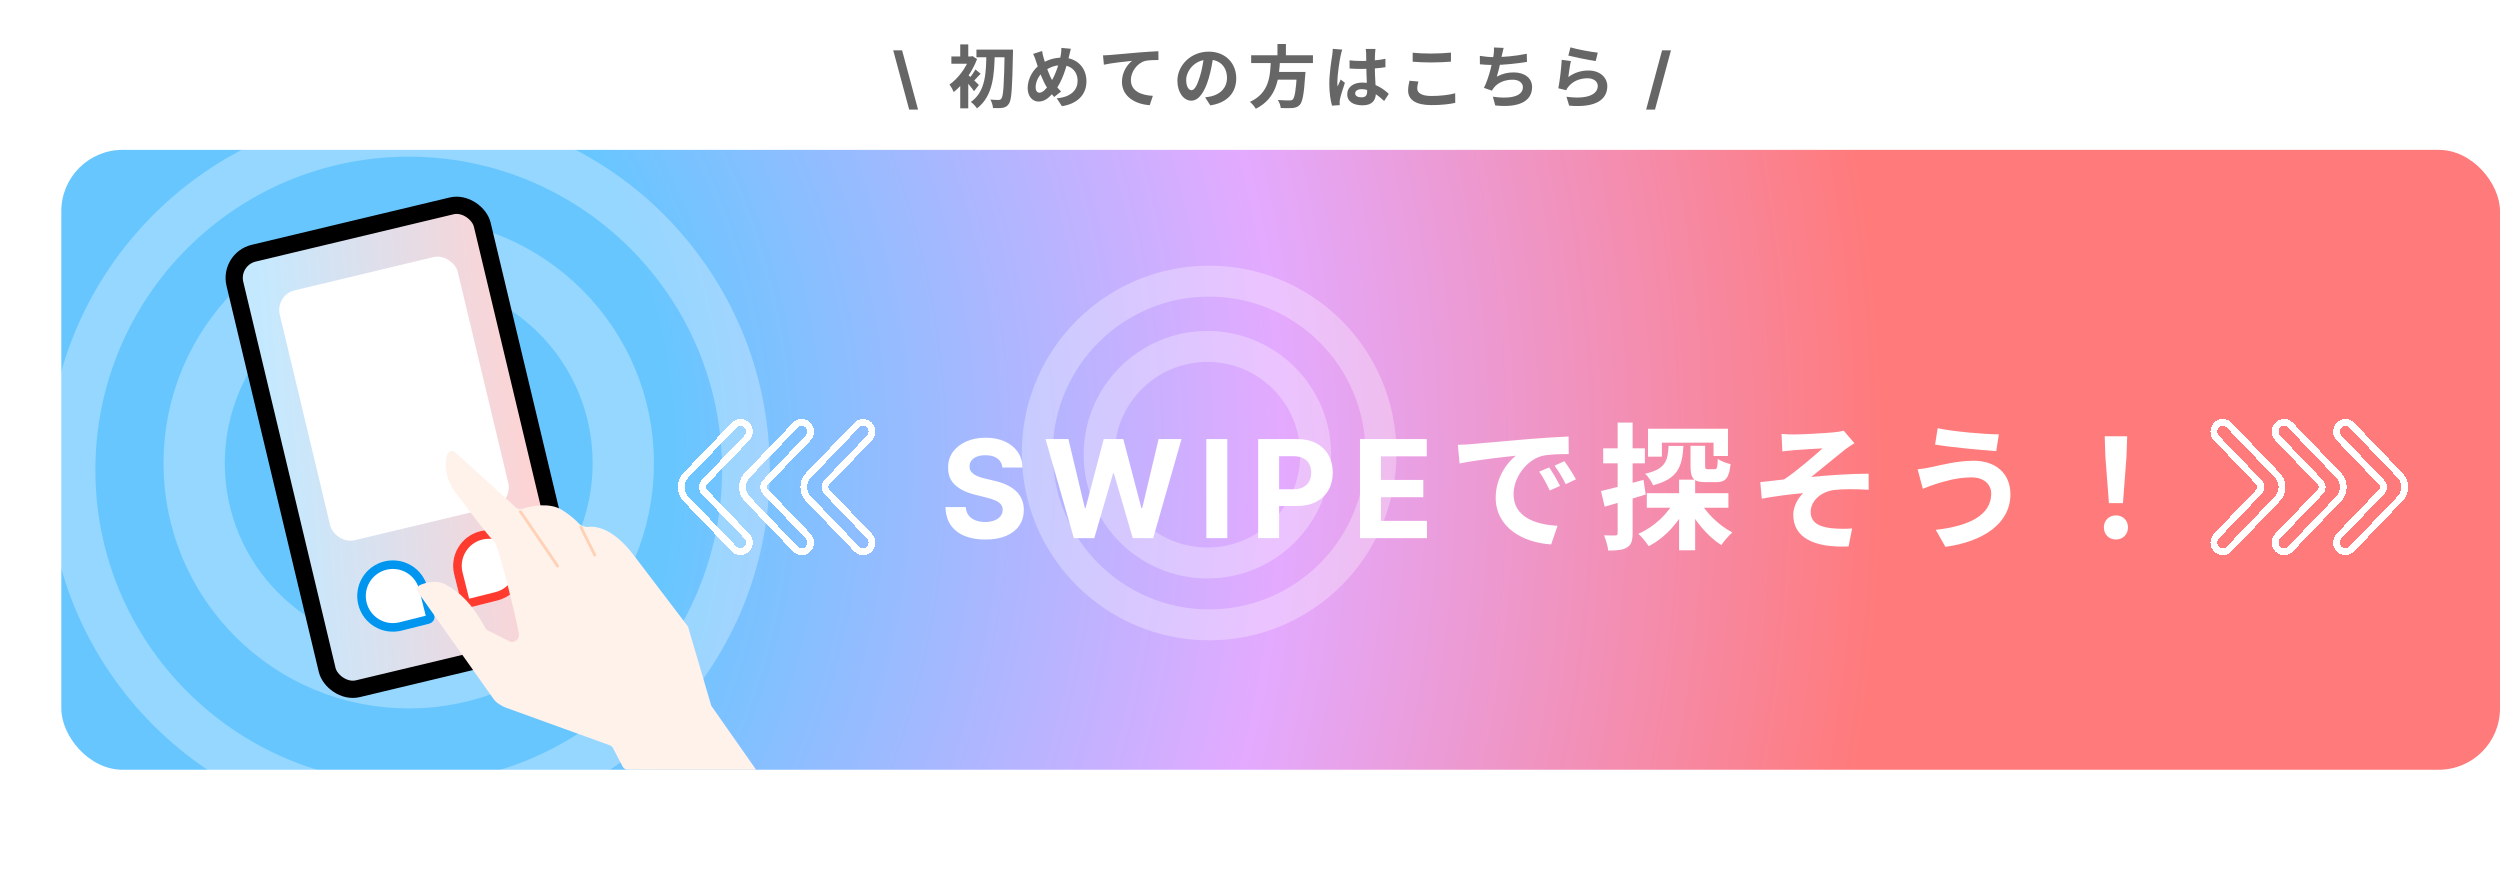 <svg width="367" height="129" viewBox="0 0 367 129" fill="none" xmlns="http://www.w3.org/2000/svg">
<rect x="9" y="22" width="358" height="91" rx="9" fill="url(#paint0_radial_64_2430)"/>
<g filter="url(#filter0_f_64_2430)">
<circle cx="60" cy="68" r="31.5" stroke="white" stroke-opacity="0.3" stroke-width="9"/>
</g>
<g filter="url(#filter1_f_64_2430)">
<circle cx="177.248" cy="66.752" r="15.895" stroke="white" stroke-opacity="0.3" stroke-width="4.541"/>
</g>
<g filter="url(#filter2_f_64_2430)">
<circle cx="60" cy="69" r="49.5" stroke="white" stroke-opacity="0.3" stroke-width="7"/>
</g>
<g filter="url(#filter3_f_64_2430)">
<circle cx="177.5" cy="66.5" r="25.229" stroke="white" stroke-opacity="0.3" stroke-width="4.541"/>
</g>
<path d="M133.468 16.094L131.124 7.386H132.428L134.771 16.094H133.468ZM143.341 7.28H147.911V8.41H143.341V7.28ZM147.481 7.28H148.711C148.711 7.28 148.711 7.73 148.701 7.89C148.601 12.91 148.501 14.67 148.121 15.21C147.861 15.61 147.601 15.74 147.231 15.82C146.861 15.89 146.311 15.88 145.771 15.86C145.751 15.52 145.601 14.98 145.391 14.62C145.921 14.67 146.381 14.67 146.621 14.67C146.791 14.67 146.891 14.62 147.001 14.47C147.301 14.12 147.401 12.3 147.481 7.57V7.28ZM144.801 7.8H146.031C145.961 10.9 145.821 14.09 143.421 15.91C143.211 15.59 142.841 15.19 142.521 14.97C144.751 13.4 144.751 10.56 144.801 7.8ZM140.961 11.67L142.141 10.26V15.9H140.961V11.67ZM139.661 8.29H142.651V9.36H139.661V8.29ZM140.961 6.52H142.141V8.87H140.961V6.52ZM142.021 10.91C142.351 11.17 143.441 12.21 143.701 12.47L142.991 13.39C142.631 12.86 141.811 11.89 141.391 11.46L142.021 10.91ZM142.321 8.29H142.551L142.761 8.23L143.431 8.68C142.711 10.61 141.311 12.49 140.001 13.52C139.891 13.22 139.571 12.63 139.381 12.42C140.591 11.58 141.811 9.97 142.321 8.52V8.29ZM143.191 10.19L143.961 10.83C143.531 11.23 143.171 11.69 142.861 11.98L142.311 11.5C142.591 11.16 142.991 10.58 143.191 10.19ZM157.201 7.16C157.111 7.44 157.021 7.93 156.961 8.17C156.541 9.94 155.891 12.02 154.931 13.23C154.011 14.39 153.371 14.91 152.451 14.91C151.621 14.91 150.861 14.21 150.861 12.92C150.861 11.58 151.631 10.15 152.801 9.4C153.871 8.71 154.881 8.46 155.951 8.46C158.011 8.46 159.491 9.85 159.491 11.93C159.491 14.05 157.981 15.27 155.891 15.59L155.131 14.43C157.331 14.24 158.191 13.12 158.191 11.87C158.191 10.51 157.261 9.57 155.821 9.57C154.781 9.57 153.971 9.95 153.271 10.46C152.491 11.01 152.031 11.99 152.031 12.81C152.031 13.3 152.241 13.61 152.591 13.61C153.111 13.61 153.661 12.97 154.181 12.18C154.951 11.05 155.531 9.21 155.741 7.98C155.791 7.69 155.821 7.27 155.811 7.03L157.201 7.16ZM152.981 7.49C153.031 7.83 153.111 8.16 153.191 8.45C153.501 9.57 154.031 11.1 154.491 11.82C154.831 12.36 155.301 12.99 155.771 13.43L154.751 14.24C154.361 13.8 154.061 13.42 153.741 12.91C153.131 12.02 152.531 10.42 152.071 8.94C151.961 8.59 151.841 8.27 151.661 7.91L152.981 7.49ZM161.921 8.13C162.311 8.12 162.711 8.1 162.901 8.08C163.741 8 165.381 7.86 167.221 7.7C168.251 7.61 169.341 7.55 170.051 7.52L170.061 8.81C169.521 8.81 168.661 8.82 168.121 8.94C166.921 9.26 166.011 10.56 166.011 11.74C166.011 13.39 167.551 13.98 169.241 14.07L168.781 15.44C166.681 15.31 164.701 14.18 164.701 12.01C164.701 10.57 165.511 9.44 166.191 8.93C165.251 9.03 163.211 9.24 162.051 9.5L161.921 8.13ZM178.121 8.15C177.981 9.17 177.781 10.34 177.431 11.52C176.831 13.54 175.971 14.78 174.881 14.78C173.761 14.78 172.841 13.55 172.841 11.86C172.841 9.56 174.851 7.58 177.441 7.58C179.911 7.58 181.481 9.3 181.481 11.49C181.481 13.59 180.191 15.08 177.671 15.47L176.911 14.29C177.301 14.24 177.581 14.19 177.851 14.13C179.121 13.82 180.121 12.91 180.121 11.44C180.121 9.87 179.141 8.75 177.411 8.75C175.291 8.75 174.131 10.48 174.131 11.74C174.131 12.75 174.531 13.24 174.911 13.24C175.341 13.24 175.721 12.6 176.141 11.25C176.431 10.31 176.651 9.16 176.751 8.11L178.121 8.15ZM183.671 8.11H192.741V9.26H183.671V8.11ZM187.011 10.56H190.841V11.7H187.011V10.56ZM190.401 10.56H191.641C191.641 10.56 191.631 10.92 191.601 11.08C191.421 13.82 191.211 14.95 190.811 15.39C190.511 15.71 190.191 15.81 189.731 15.86C189.351 15.89 188.681 15.88 188.011 15.86C187.991 15.51 187.811 15.01 187.581 14.68C188.271 14.74 188.981 14.74 189.271 14.74C189.491 14.74 189.631 14.73 189.761 14.62C190.061 14.36 190.251 13.22 190.391 10.75L190.401 10.56ZM186.561 8.79H187.911C187.761 11.47 187.491 14.39 184.351 15.97C184.171 15.65 183.811 15.21 183.491 14.96C186.401 13.61 186.461 11.07 186.561 8.79ZM187.531 6.46H188.771V8.56H187.531V6.46ZM198.111 8.86C198.691 8.92 199.261 8.95 199.871 8.95C201.091 8.95 202.341 8.85 203.381 8.63V9.87C202.331 10.03 201.071 10.11 199.871 10.12C199.281 10.12 198.711 10.1 198.121 10.06L198.111 8.86ZM201.921 7.18C201.891 7.37 201.871 7.61 201.861 7.82C201.841 8.15 201.821 8.84 201.821 9.56C201.821 11.4 201.981 12.7 201.981 13.65C201.981 14.7 201.461 15.46 200.021 15.46C198.631 15.46 197.771 14.89 197.771 13.84C197.771 12.82 198.631 12.12 200.001 12.12C201.881 12.12 203.091 13.06 203.871 13.78L203.191 14.83C202.041 13.76 201.031 13.09 199.901 13.09C199.331 13.09 198.941 13.32 198.941 13.7C198.941 14.11 199.341 14.29 199.881 14.29C200.491 14.29 200.701 13.97 200.701 13.38C200.701 12.69 200.571 11.01 200.571 9.57C200.571 8.81 200.561 8.14 200.551 7.84C200.551 7.68 200.521 7.37 200.491 7.18H201.921ZM197.041 7.28C196.961 7.48 196.841 8 196.801 8.18C196.651 8.85 196.321 11.05 196.321 12.05C196.321 12.24 196.331 12.5 196.361 12.7C196.501 12.35 196.671 12.01 196.811 11.67L197.431 12.16C197.151 12.99 196.821 14 196.711 14.55C196.681 14.69 196.651 14.91 196.661 15.01C196.661 15.12 196.661 15.29 196.671 15.43L195.541 15.51C195.341 14.82 195.141 13.67 195.141 12.32C195.141 10.81 195.441 8.92 195.561 8.15C195.601 7.87 195.641 7.48 195.651 7.17L197.041 7.28ZM207.381 7.74C208.121 7.82 209.051 7.86 210.111 7.86C211.091 7.86 212.241 7.8 213.001 7.72V9.05C212.301 9.11 211.071 9.17 210.111 9.17C209.071 9.17 208.201 9.12 207.381 9.06V7.74ZM208.221 11.97C208.131 12.33 208.051 12.65 208.051 12.99C208.051 13.62 208.671 14.09 210.111 14.09C211.451 14.09 212.731 13.94 213.621 13.69L213.631 15.1C212.751 15.3 211.551 15.43 210.151 15.43C207.871 15.43 206.711 14.67 206.711 13.29C206.711 12.72 206.841 12.23 206.911 11.85L208.221 11.97ZM220.731 7.03C220.631 7.39 220.571 7.73 220.491 8.05C220.331 8.85 220.031 10.32 219.731 11.25C220.541 10.81 221.321 10.63 222.221 10.63C223.831 10.63 224.911 11.48 224.911 12.77C224.911 15.01 222.741 15.83 219.501 15.48L219.151 14.19C221.351 14.54 223.561 14.28 223.561 12.8C223.561 12.21 223.041 11.7 222.061 11.7C220.911 11.7 219.891 12.12 219.301 12.88C219.191 13.02 219.111 13.14 219.021 13.31L217.841 12.9C218.581 11.44 219.141 9.01 219.271 7.98C219.321 7.56 219.331 7.3 219.311 6.97L220.731 7.03ZM217.241 8.2C217.891 8.31 218.691 8.39 219.311 8.39C220.591 8.39 222.491 8.24 224.131 7.89L224.161 9.09C222.891 9.3 220.771 9.54 219.321 9.54C218.561 9.54 217.841 9.5 217.251 9.44L217.241 8.2ZM230.541 6.95C231.491 7.25 233.671 7.64 234.551 7.73L234.251 8.96C233.231 8.82 231.011 8.36 230.231 8.16L230.541 6.95ZM230.611 8.96C230.471 9.52 230.301 10.73 230.231 11.31C231.131 10.65 232.131 10.35 233.181 10.35C234.931 10.35 235.951 11.43 235.951 12.64C235.951 14.47 234.501 15.87 230.351 15.51L229.961 14.2C232.971 14.62 234.551 13.89 234.551 12.61C234.551 11.96 233.941 11.49 233.061 11.49C231.931 11.49 230.921 11.91 230.291 12.67C230.111 12.88 230.001 13.04 229.921 13.24L228.761 12.96C228.961 11.98 229.201 10.02 229.261 8.78L230.611 8.96ZM245.297 7.386L242.953 16.094H241.65L243.993 7.386H245.297Z" fill="#666666"/>
<rect x="33.614" y="38.036" width="37.338" height="65.738" rx="3.735" transform="rotate(-13.443 33.614 38.036)" fill="url(#paint1_linear_64_2430)" stroke="black" stroke-width="2.53"/>
<rect x="40.379" y="43.31" width="26.874" height="37.726" rx="2.951" transform="rotate(-13.457 40.379 43.31)" fill="white"/>
<g filter="url(#filter4_d_64_2430)">
<path d="M66.676 84.341C65.972 81.533 67.678 78.686 70.486 77.982C73.294 77.278 76.14 78.984 76.844 81.792C77.548 84.6 75.842 87.447 73.034 88.15L68.967 89.17C68.406 89.311 67.836 88.969 67.695 88.408L66.676 84.341Z" fill="white"/>
<path d="M67.289 84.187C66.671 81.718 68.17 79.215 70.639 78.596C73.109 77.977 75.612 79.477 76.231 81.946C76.85 84.415 75.35 86.918 72.881 87.537L68.814 88.556C68.591 88.612 68.365 88.477 68.309 88.254L67.289 84.187Z" stroke="#FF3A2F" stroke-width="1.265"/>
</g>
<g filter="url(#filter5_d_64_2430)">
<path d="M62.76 86.223C62.056 83.415 59.209 81.71 56.401 82.413C53.594 83.117 51.888 85.964 52.592 88.772C53.296 91.58 56.142 93.285 58.95 92.582L63.018 91.562C63.579 91.421 63.92 90.852 63.779 90.29L62.76 86.223Z" fill="white"/>
<path d="M62.147 86.377C61.528 83.908 59.024 82.408 56.555 83.027C54.086 83.646 52.586 86.149 53.205 88.618C53.824 91.087 56.328 92.587 58.797 91.968L62.864 90.949C63.087 90.893 63.222 90.667 63.166 90.444L62.147 86.377Z" stroke="#0095EF" stroke-width="1.265"/>
</g>
<path d="M61.401 87.002L72.511 102.687C72.875 103.202 73.726 103.661 74.106 103.826L89.522 109.412C89.72 109.484 89.884 109.627 89.982 109.813L91.416 112.548C91.562 112.826 91.85 113 92.163 113H111L104.494 103.712C104.442 103.637 104.402 103.554 104.376 103.466L101.04 92.126C101.011 92.027 100.966 91.936 100.903 91.854C99.619 90.168 96.399 85.939 93.02 81.493C90.29 77.901 87.853 77.187 86.422 77.344C85.913 77.399 85.286 77.212 84.944 76.831C84.483 76.319 83.719 75.636 82.538 74.885C80.758 73.752 78.128 74.211 76.656 74.7C76.347 74.803 76.003 74.745 75.762 74.526L66.855 66.428C66.473 66.082 65.865 66.157 65.69 66.642C64.963 68.658 65.924 70.93 66.586 71.922C68.333 74.277 71.964 79.078 72.511 79.442C73.194 79.898 75.929 91.52 76.157 92.888C76.315 93.838 75.683 94.169 75.216 94.24C75.086 94.259 74.957 94.225 74.84 94.166L71.613 92.553C71.456 92.474 71.327 92.347 71.243 92.192C69.244 88.492 67.454 86.939 65.446 85.823C64.197 85.129 62.691 85.448 61.675 85.875C61.231 86.061 61.122 86.609 61.401 87.002Z" fill="#FFF2EA"/>
<path d="M76.385 75.112C76.567 75.295 80.031 80.43 81.854 83.089M85.272 77.391L87.323 81.493" stroke="#FFD1B6" stroke-width="0.422" stroke-linecap="round"/>
<g filter="url(#filter6_d_64_2430)">
<path d="M147.155 64.638C147.098 64.065 146.854 63.62 146.423 63.303C145.992 62.985 145.408 62.827 144.669 62.827C144.167 62.827 143.743 62.898 143.398 63.04C143.052 63.177 142.787 63.369 142.602 63.615C142.422 63.861 142.332 64.141 142.332 64.453C142.323 64.713 142.377 64.941 142.496 65.135C142.619 65.329 142.787 65.497 143 65.639C143.213 65.776 143.459 65.897 143.739 66.001C144.018 66.101 144.316 66.186 144.634 66.257L145.94 66.57C146.575 66.712 147.157 66.901 147.688 67.138C148.218 67.374 148.677 67.666 149.065 68.011C149.454 68.357 149.754 68.764 149.967 69.233C150.185 69.702 150.296 70.239 150.301 70.845C150.296 71.735 150.069 72.507 149.619 73.16C149.174 73.809 148.53 74.313 147.688 74.673C146.849 75.028 145.839 75.206 144.655 75.206C143.481 75.206 142.458 75.026 141.587 74.666C140.72 74.306 140.043 73.774 139.555 73.068C139.072 72.358 138.819 71.48 138.795 70.433H141.771C141.804 70.921 141.944 71.328 142.19 71.655C142.441 71.977 142.775 72.221 143.192 72.386C143.613 72.547 144.089 72.628 144.619 72.628C145.14 72.628 145.592 72.552 145.976 72.401C146.364 72.249 146.665 72.038 146.878 71.769C147.091 71.499 147.197 71.188 147.197 70.838C147.197 70.511 147.1 70.237 146.906 70.014C146.717 69.792 146.438 69.602 146.068 69.446C145.704 69.29 145.256 69.148 144.726 69.02L143.142 68.622C141.916 68.324 140.947 67.858 140.237 67.223C139.527 66.588 139.174 65.734 139.179 64.659C139.174 63.778 139.409 63.009 139.882 62.351C140.36 61.693 141.016 61.179 141.849 60.81C142.683 60.44 143.63 60.256 144.69 60.256C145.77 60.256 146.712 60.44 147.517 60.81C148.327 61.179 148.956 61.693 149.406 62.351C149.856 63.009 150.088 63.771 150.102 64.638H147.155ZM157.644 75L153.482 60.455H156.841L159.249 70.561H159.37L162.026 60.455H164.902L167.551 70.582H167.679L170.087 60.455H173.446L169.284 75H166.287L163.517 65.49H163.404L160.641 75H157.644ZM180.168 60.455V75H177.092V60.455H180.168ZM184.698 75V60.455H190.436C191.54 60.455 192.48 60.665 193.256 61.087C194.033 61.503 194.624 62.083 195.032 62.827C195.444 63.565 195.65 64.418 195.65 65.383C195.65 66.349 195.441 67.202 195.025 67.94C194.608 68.679 194.004 69.254 193.213 69.666C192.427 70.078 191.476 70.284 190.358 70.284H186.701V67.82H189.861C190.453 67.82 190.941 67.718 191.324 67.514C191.712 67.306 192.001 67.019 192.191 66.655C192.385 66.285 192.482 65.862 192.482 65.383C192.482 64.901 192.385 64.479 192.191 64.119C192.001 63.755 191.712 63.473 191.324 63.274C190.936 63.071 190.444 62.969 189.847 62.969H187.773V75H184.698ZM199.647 75V60.455H209.448V62.99H202.722V66.456H208.944V68.992H202.722V72.465H209.477V75H199.647ZM214.009 61.3C214.789 61.28 215.589 61.24 215.969 61.2C217.629 61.04 220.929 60.76 224.589 60.44C226.669 60.28 228.849 60.14 230.269 60.08L230.289 62.66C229.209 62.66 227.489 62.68 226.409 62.92C224.009 63.56 222.189 66.16 222.189 68.54C222.189 71.82 225.269 73.02 228.649 73.18L227.709 75.92C223.529 75.66 219.569 73.4 219.569 69.06C219.569 66.2 221.189 63.92 222.529 62.9C220.669 63.1 216.569 63.54 214.269 64.04L214.009 61.3ZM227.429 64.62C227.909 65.32 228.629 66.54 229.009 67.34L227.509 68C226.989 66.92 226.569 66.12 225.949 65.24L227.429 64.62ZM229.649 63.7C230.169 64.4 230.929 65.58 231.349 66.36L229.849 67.08C229.309 66 228.849 65.24 228.209 64.36L229.649 63.7ZM241.749 68.4H253.729V70.54H241.749V68.4ZM248.169 61.44H250.309V64.34C250.309 64.82 250.369 64.88 250.729 64.88C250.889 64.88 251.529 64.88 251.709 64.88C252.049 64.88 252.129 64.68 252.169 63.36C252.589 63.68 253.469 64 254.049 64.14C253.829 66.22 253.289 66.78 251.969 66.78C251.609 66.78 250.709 66.78 250.369 66.78C248.529 66.78 248.169 66.16 248.169 64.36V61.44ZM241.929 58.94H253.669V62.94H251.549V60.98H243.969V63.04H241.929V58.94ZM246.489 66.42H248.849V76.78H246.489V66.42ZM244.949 61.46H247.129C246.949 64.52 246.309 66.3 242.669 67.24C242.469 66.72 241.929 65.92 241.509 65.54C244.449 64.88 244.829 63.72 244.949 61.46ZM249.449 69.44C250.449 71.3 252.389 73.18 254.309 74.16C253.809 74.6 253.069 75.44 252.689 76.02C250.689 74.76 248.769 72.46 247.629 70.12L249.449 69.44ZM245.969 69.24L247.829 69.86C246.609 72.54 244.489 74.92 242.029 76.18C241.689 75.64 241.009 74.8 240.509 74.36C242.809 73.38 244.929 71.38 245.969 69.24ZM235.029 68.08C236.629 67.72 239.009 67.08 241.269 66.44L241.589 68.6C239.529 69.24 237.329 69.88 235.569 70.38L235.029 68.08ZM235.349 61.82H241.469V64.02H235.349V61.82ZM237.469 58.04H239.669V74.26C239.669 75.38 239.469 76 238.849 76.36C238.249 76.74 237.389 76.82 236.089 76.82C236.029 76.22 235.749 75.24 235.469 74.58C236.189 74.62 236.889 74.62 237.129 74.6C237.369 74.6 237.469 74.54 237.469 74.26V58.04ZM261.529 59.7C262.169 59.76 262.749 59.78 263.429 59.78C264.289 59.78 268.029 59.6 269.249 59.46C269.909 59.4 270.369 59.3 270.649 59.22L272.229 61.06C271.809 61.32 271.049 61.82 270.649 62.16C269.209 63.3 267.249 64.94 265.889 66.02C268.569 65.74 271.889 65.54 274.309 65.54L274.329 67.9C272.409 67.78 270.389 67.78 269.169 67.94C267.349 68.2 265.809 69.5 265.809 71.14C265.809 72.72 267.049 73.34 268.849 73.54C269.969 73.66 271.149 73.64 271.889 73.58L271.369 76.22C266.229 76.44 263.249 74.88 263.249 71.56C263.249 70.32 263.969 69.08 264.709 68.4C262.869 68.54 260.649 68.84 258.629 69.2L258.409 66.78C259.469 66.66 260.869 66.5 261.909 66.38C263.689 65.2 266.309 62.94 267.549 61.82C266.729 61.88 264.249 62 263.429 62.08C262.949 62.12 262.269 62.2 261.649 62.26L261.529 59.7ZM292.309 68.46C292.309 67.14 291.289 66.08 289.409 66.08C287.209 66.08 285.209 66.74 284.209 67.04C283.629 67.22 282.829 67.52 282.269 67.76L281.509 64.88C282.189 64.84 283.029 64.68 283.689 64.54C285.149 64.22 287.389 63.64 289.749 63.64C292.909 63.64 295.129 65.44 295.129 68.56C295.129 72.86 291.149 75.5 285.589 76.28L284.169 73.78C289.129 73.22 292.309 71.6 292.309 68.46ZM284.449 58.86C286.789 59.36 291.329 59.76 293.429 59.76L293.049 62.22C290.709 62.06 286.369 61.66 284.069 61.26L284.449 58.86ZM309.589 69.86L309.069 63.02L308.969 60.04H312.269L312.169 63.02L311.649 69.86H309.589ZM310.629 75.2C309.589 75.2 308.849 74.46 308.849 73.42C308.849 72.38 309.609 71.66 310.629 71.66C311.629 71.66 312.389 72.38 312.389 73.42C312.389 74.46 311.629 75.2 310.629 75.2Z" fill="white"/>
</g>
<g filter="url(#filter7_d_64_2430)">
<path fill-rule="evenodd" clip-rule="evenodd" d="M330.618 66.807C330.99 67.194 330.99 67.806 330.618 68.193L324.382 74.683C323.873 75.213 323.873 76.073 324.382 76.603C324.891 77.132 325.717 77.132 326.226 76.603L333.313 69.227C334.229 68.273 334.229 66.727 333.313 65.773L326.226 58.398C325.717 57.867 324.891 57.867 324.382 58.398C323.873 58.928 323.873 59.787 324.382 60.317L330.618 66.807Z" stroke="white" stroke-linecap="round" shape-rendering="crispEdges"/>
</g>
<g filter="url(#filter8_d_64_2430)">
<path fill-rule="evenodd" clip-rule="evenodd" d="M114.382 68.193C114.01 67.806 114.01 67.194 114.382 66.807L120.618 60.317C121.127 59.787 121.127 58.928 120.618 58.398C120.109 57.867 119.283 57.867 118.774 58.398L111.687 65.773C110.771 66.727 110.771 68.273 111.687 69.227L118.774 76.603C119.283 77.132 120.109 77.132 120.618 76.603C121.127 76.073 121.127 75.213 120.618 74.683L114.382 68.193Z" stroke="white" stroke-linecap="round" shape-rendering="crispEdges"/>
</g>
<g filter="url(#filter9_d_64_2430)">
<path fill-rule="evenodd" clip-rule="evenodd" d="M123.382 68.193C123.01 67.806 123.01 67.194 123.382 66.807L129.618 60.317C130.127 59.787 130.127 58.928 129.618 58.398C129.109 57.867 128.283 57.867 127.774 58.398L120.687 65.773C119.771 66.727 119.771 68.273 120.687 69.227L127.774 76.603C128.283 77.132 129.109 77.132 129.618 76.603C130.127 76.073 130.127 75.213 129.618 74.683L123.382 68.193Z" stroke="white" stroke-linecap="round" shape-rendering="crispEdges"/>
</g>
<g filter="url(#filter10_d_64_2430)">
<path fill-rule="evenodd" clip-rule="evenodd" d="M339.618 66.807C339.99 67.194 339.99 67.806 339.618 68.193L333.382 74.683C332.873 75.213 332.873 76.073 333.382 76.603C333.891 77.132 334.717 77.132 335.226 76.603L342.313 69.227C343.229 68.273 343.229 66.727 342.313 65.773L335.226 58.398C334.717 57.867 333.891 57.867 333.382 58.398C332.873 58.928 332.873 59.787 333.382 60.317L339.618 66.807Z" stroke="white" stroke-linecap="round" shape-rendering="crispEdges"/>
</g>
<g filter="url(#filter11_d_64_2430)">
<path fill-rule="evenodd" clip-rule="evenodd" d="M348.618 66.807C348.99 67.194 348.99 67.806 348.618 68.193L342.382 74.683C341.873 75.213 341.873 76.073 342.382 76.603C342.891 77.132 343.717 77.132 344.226 76.603L351.313 69.227C352.229 68.273 352.229 66.727 351.313 65.773L344.226 58.398C343.717 57.867 342.891 57.867 342.382 58.398C341.873 58.928 341.873 59.787 342.382 60.317L348.618 66.807Z" stroke="white" stroke-linecap="round" shape-rendering="crispEdges"/>
</g>
<g filter="url(#filter12_d_64_2430)">
<path fill-rule="evenodd" clip-rule="evenodd" d="M105.382 68.193C105.01 67.806 105.01 67.194 105.382 66.807L111.618 60.317C112.127 59.787 112.127 58.928 111.618 58.398C111.109 57.867 110.283 57.867 109.774 58.398L102.687 65.773C101.771 66.727 101.771 68.273 102.687 69.227L109.774 76.603C110.283 77.132 111.109 77.132 111.618 76.603C112.127 76.073 112.127 75.213 111.618 74.683L105.382 68.193Z" stroke="white" stroke-linecap="round" shape-rendering="crispEdges"/>
</g>
<defs>
<filter id="filter0_f_64_2430" x="17" y="25" width="86" height="86" filterUnits="userSpaceOnUse" color-interpolation-filters="sRGB">
<feFlood flood-opacity="0" result="BackgroundImageFix"/>
<feBlend mode="normal" in="SourceGraphic" in2="BackgroundImageFix" result="shape"/>
<feGaussianBlur stdDeviation="3.5" result="effect1_foregroundBlur_64_2430"/>
</filter>
<filter id="filter1_f_64_2430" x="155.55" y="45.055" width="43.395" height="43.395" filterUnits="userSpaceOnUse" color-interpolation-filters="sRGB">
<feFlood flood-opacity="0" result="BackgroundImageFix"/>
<feBlend mode="normal" in="SourceGraphic" in2="BackgroundImageFix" result="shape"/>
<feGaussianBlur stdDeviation="1.766" result="effect1_foregroundBlur_64_2430"/>
</filter>
<filter id="filter2_f_64_2430" x="0" y="9" width="120" height="120" filterUnits="userSpaceOnUse" color-interpolation-filters="sRGB">
<feFlood flood-opacity="0" result="BackgroundImageFix"/>
<feBlend mode="normal" in="SourceGraphic" in2="BackgroundImageFix" result="shape"/>
<feGaussianBlur stdDeviation="3.5" result="effect1_foregroundBlur_64_2430"/>
</filter>
<filter id="filter3_f_64_2430" x="146.468" y="35.468" width="62.064" height="62.064" filterUnits="userSpaceOnUse" color-interpolation-filters="sRGB">
<feFlood flood-opacity="0" result="BackgroundImageFix"/>
<feBlend mode="normal" in="SourceGraphic" in2="BackgroundImageFix" result="shape"/>
<feGaussianBlur stdDeviation="1.766" result="effect1_foregroundBlur_64_2430"/>
</filter>
<filter id="filter4_d_64_2430" x="64.831" y="76.137" width="13.858" height="14.751" filterUnits="userSpaceOnUse" color-interpolation-filters="sRGB">
<feFlood flood-opacity="0" result="BackgroundImageFix"/>
<feColorMatrix in="SourceAlpha" type="matrix" values="0 0 0 0 0 0 0 0 0 0 0 0 0 0 0 0 0 0 127 0" result="hardAlpha"/>
<feOffset/>
<feGaussianBlur stdDeviation="0.843"/>
<feComposite in2="hardAlpha" operator="out"/>
<feColorMatrix type="matrix" values="0 0 0 0 0 0 0 0 0 0 0 0 0 0 0 0 0 0 0.25 0"/>
<feBlend mode="normal" in2="BackgroundImageFix" result="effect1_dropShadow_64_2430"/>
<feBlend mode="normal" in="SourceGraphic" in2="effect1_dropShadow_64_2430" result="shape"/>
</filter>
<filter id="filter5_d_64_2430" x="50.747" y="80.568" width="14.751" height="13.858" filterUnits="userSpaceOnUse" color-interpolation-filters="sRGB">
<feFlood flood-opacity="0" result="BackgroundImageFix"/>
<feColorMatrix in="SourceAlpha" type="matrix" values="0 0 0 0 0 0 0 0 0 0 0 0 0 0 0 0 0 0 127 0" result="hardAlpha"/>
<feOffset/>
<feGaussianBlur stdDeviation="0.843"/>
<feComposite in2="hardAlpha" operator="out"/>
<feColorMatrix type="matrix" values="0 0 0 0 0 0 0 0 0 0 0 0 0 0 0 0 0 0 0.25 0"/>
<feBlend mode="normal" in2="BackgroundImageFix" result="effect1_dropShadow_64_2430"/>
<feBlend mode="normal" in="SourceGraphic" in2="effect1_dropShadow_64_2430" result="shape"/>
</filter>
<filter id="filter6_d_64_2430" x="134.795" y="58.04" width="181.594" height="26.78" filterUnits="userSpaceOnUse" color-interpolation-filters="sRGB">
<feFlood flood-opacity="0" result="BackgroundImageFix"/>
<feColorMatrix in="SourceAlpha" type="matrix" values="0 0 0 0 0 0 0 0 0 0 0 0 0 0 0 0 0 0 127 0" result="hardAlpha"/>
<feOffset dy="4"/>
<feGaussianBlur stdDeviation="2"/>
<feComposite in2="hardAlpha" operator="out"/>
<feColorMatrix type="matrix" values="0 0 0 0 0 0 0 0 0 0 0 0 0 0 0 0 0 0 0.25 0"/>
<feBlend mode="normal" in2="BackgroundImageFix" result="effect1_dropShadow_64_2430"/>
<feBlend mode="normal" in="SourceGraphic" in2="effect1_dropShadow_64_2430" result="shape"/>
</filter>
<filter id="filter7_d_64_2430" x="320.5" y="57.5" width="19" height="28" filterUnits="userSpaceOnUse" color-interpolation-filters="sRGB">
<feFlood flood-opacity="0" result="BackgroundImageFix"/>
<feColorMatrix in="SourceAlpha" type="matrix" values="0 0 0 0 0 0 0 0 0 0 0 0 0 0 0 0 0 0 127 0" result="hardAlpha"/>
<feOffset dx="1" dy="4"/>
<feGaussianBlur stdDeviation="2"/>
<feComposite in2="hardAlpha" operator="out"/>
<feColorMatrix type="matrix" values="0 0 0 0 0 0 0 0 0 0 0 0 0 0 0 0 0 0 0.25 0"/>
<feBlend mode="normal" in2="BackgroundImageFix" result="effect1_dropShadow_64_2430"/>
<feBlend mode="normal" in="SourceGraphic" in2="effect1_dropShadow_64_2430" result="shape"/>
</filter>
<filter id="filter8_d_64_2430" x="104.5" y="57.5" width="19" height="28" filterUnits="userSpaceOnUse" color-interpolation-filters="sRGB">
<feFlood flood-opacity="0" result="BackgroundImageFix"/>
<feColorMatrix in="SourceAlpha" type="matrix" values="0 0 0 0 0 0 0 0 0 0 0 0 0 0 0 0 0 0 127 0" result="hardAlpha"/>
<feOffset dx="-2" dy="4"/>
<feGaussianBlur stdDeviation="2"/>
<feComposite in2="hardAlpha" operator="out"/>
<feColorMatrix type="matrix" values="0 0 0 0 0 0 0 0 0 0 0 0 0 0 0 0 0 0 0.25 0"/>
<feBlend mode="normal" in2="BackgroundImageFix" result="effect1_dropShadow_64_2430"/>
<feBlend mode="normal" in="SourceGraphic" in2="effect1_dropShadow_64_2430" result="shape"/>
</filter>
<filter id="filter9_d_64_2430" x="113.5" y="57.5" width="19" height="28" filterUnits="userSpaceOnUse" color-interpolation-filters="sRGB">
<feFlood flood-opacity="0" result="BackgroundImageFix"/>
<feColorMatrix in="SourceAlpha" type="matrix" values="0 0 0 0 0 0 0 0 0 0 0 0 0 0 0 0 0 0 127 0" result="hardAlpha"/>
<feOffset dx="-2" dy="4"/>
<feGaussianBlur stdDeviation="2"/>
<feComposite in2="hardAlpha" operator="out"/>
<feColorMatrix type="matrix" values="0 0 0 0 0 0 0 0 0 0 0 0 0 0 0 0 0 0 0.25 0"/>
<feBlend mode="normal" in2="BackgroundImageFix" result="effect1_dropShadow_64_2430"/>
<feBlend mode="normal" in="SourceGraphic" in2="effect1_dropShadow_64_2430" result="shape"/>
</filter>
<filter id="filter10_d_64_2430" x="329.5" y="57.5" width="19" height="28" filterUnits="userSpaceOnUse" color-interpolation-filters="sRGB">
<feFlood flood-opacity="0" result="BackgroundImageFix"/>
<feColorMatrix in="SourceAlpha" type="matrix" values="0 0 0 0 0 0 0 0 0 0 0 0 0 0 0 0 0 0 127 0" result="hardAlpha"/>
<feOffset dx="1" dy="4"/>
<feGaussianBlur stdDeviation="2"/>
<feComposite in2="hardAlpha" operator="out"/>
<feColorMatrix type="matrix" values="0 0 0 0 0 0 0 0 0 0 0 0 0 0 0 0 0 0 0.25 0"/>
<feBlend mode="normal" in2="BackgroundImageFix" result="effect1_dropShadow_64_2430"/>
<feBlend mode="normal" in="SourceGraphic" in2="effect1_dropShadow_64_2430" result="shape"/>
</filter>
<filter id="filter11_d_64_2430" x="338.5" y="57.5" width="19" height="28" filterUnits="userSpaceOnUse" color-interpolation-filters="sRGB">
<feFlood flood-opacity="0" result="BackgroundImageFix"/>
<feColorMatrix in="SourceAlpha" type="matrix" values="0 0 0 0 0 0 0 0 0 0 0 0 0 0 0 0 0 0 127 0" result="hardAlpha"/>
<feOffset dx="1" dy="4"/>
<feGaussianBlur stdDeviation="2"/>
<feComposite in2="hardAlpha" operator="out"/>
<feColorMatrix type="matrix" values="0 0 0 0 0 0 0 0 0 0 0 0 0 0 0 0 0 0 0.25 0"/>
<feBlend mode="normal" in2="BackgroundImageFix" result="effect1_dropShadow_64_2430"/>
<feBlend mode="normal" in="SourceGraphic" in2="effect1_dropShadow_64_2430" result="shape"/>
</filter>
<filter id="filter12_d_64_2430" x="95.5" y="57.5" width="19" height="28" filterUnits="userSpaceOnUse" color-interpolation-filters="sRGB">
<feFlood flood-opacity="0" result="BackgroundImageFix"/>
<feColorMatrix in="SourceAlpha" type="matrix" values="0 0 0 0 0 0 0 0 0 0 0 0 0 0 0 0 0 0 127 0" result="hardAlpha"/>
<feOffset dx="-2" dy="4"/>
<feGaussianBlur stdDeviation="2"/>
<feComposite in2="hardAlpha" operator="out"/>
<feColorMatrix type="matrix" values="0 0 0 0 0 0 0 0 0 0 0 0 0 0 0 0 0 0 0.25 0"/>
<feBlend mode="normal" in2="BackgroundImageFix" result="effect1_dropShadow_64_2430"/>
<feBlend mode="normal" in="SourceGraphic" in2="effect1_dropShadow_64_2430" result="shape"/>
</filter>
<radialGradient id="paint0_radial_64_2430" cx="0" cy="0" r="1" gradientUnits="userSpaceOnUse" gradientTransform="translate(9 68) rotate(-0.08) scale(358 358)">
<stop offset="0.25" stop-color="#68C6FF"/>
<stop offset="0.5" stop-color="#E3AAFF"/>
<stop offset="0.75" stop-color="#FF7A7A"/>
</radialGradient>
<linearGradient id="paint1_linear_64_2430" x1="71.958" y1="69.315" x2="33.608" y2="63.367" gradientUnits="userSpaceOnUse">
<stop stop-color="#FFD3D3"/>
<stop offset="1" stop-color="#C4E9FF"/>
</linearGradient>
</defs>
</svg>
